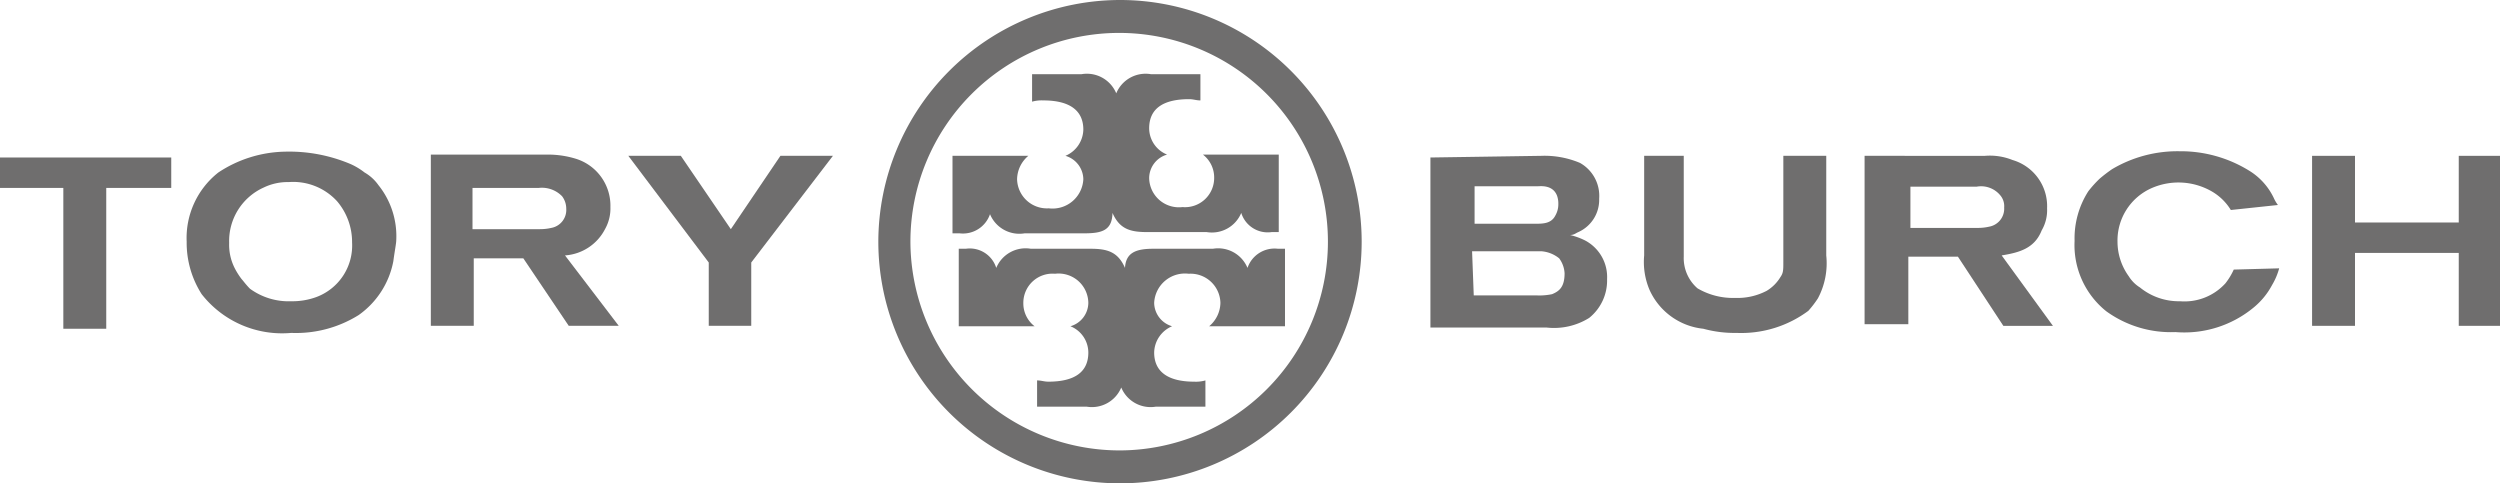 <svg xmlns="http://www.w3.org/2000/svg" width="120" height="23.2" viewBox="0 0 120 23.2">
  <g id="tory-burch_logo" transform="translate(-20.5 -263.7)">
    <g id="Raggruppa_796" data-name="Raggruppa 796" transform="translate(20.5 270.98)">
      <path id="Tracciato_924" data-name="Tracciato 924" d="M20.5,301.5v1.46h3.04v6.76H25.6v-6.76h3.12V301.5Z" transform="translate(-20.5 -301.22)" fill="#6f6e6e"/>
      <path id="Tracciato_925" data-name="Tracciato 925" d="M71.52,307.08a3.339,3.339,0,0,1-1.2.2,3.151,3.151,0,0,1-1.98-.6c-.2-.2-.34-.4-.4-.46a3.477,3.477,0,0,1-.34-.54,2.475,2.475,0,0,1-.26-1.2A2.814,2.814,0,0,1,69,301.82a2.643,2.643,0,0,1,1.2-.26,2.857,2.857,0,0,1,2.32.92,3.019,3.019,0,0,1,.72,1.98,2.639,2.639,0,0,1-1.72,2.62m2.98-5.38a2.076,2.076,0,0,0-.66-.6,3.215,3.215,0,0,0-.66-.4,7.565,7.565,0,0,0-3.18-.6,5.976,5.976,0,0,0-3.18,1,4,4,0,0,0-1.52,3.32,4.588,4.588,0,0,0,.72,2.52,4.9,4.9,0,0,0,4.3,1.86,5.683,5.683,0,0,0,3.24-.86,4.1,4.1,0,0,0,1.66-2.58c.06-.46.14-.86.14-1a3.911,3.911,0,0,0-.86-2.66" transform="translate(-56.34 -300.1)" fill="#6f6e6e"/>
      <path id="Tracciato_926" data-name="Tracciato 926" d="M129.68,304.32a2.418,2.418,0,0,1-.54.06H125.9V302.4h3.18a1.352,1.352,0,0,1,1.12.4.988.988,0,0,1,.2.6.876.876,0,0,1-.72.92m.66,1.32a2.337,2.337,0,0,0,1.92-1.26,2.025,2.025,0,0,0,.26-1.06,2.358,2.358,0,0,0-1.66-2.32,4.564,4.564,0,0,0-1.32-.2H123.9v8.22h2.06v-3.24h2.38l2.18,3.24h2.4Z" transform="translate(-103.22 -300.66)" fill="#6f6e6e"/>
      <path id="Tracciato_927" data-name="Tracciato 927" d="M178.6,301.1l-2.38,3.52-2.4-3.52H171.3l3.86,5.12v3.04h2.04v-3.04l3.92-5.12Z" transform="translate(-141.14 -300.9)" fill="#6f6e6e"/>
    </g>
    <g id="Raggruppa_797" data-name="Raggruppa 797" transform="translate(89.16 270.96)">
      <path id="Tracciato_928" data-name="Tracciato 928" d="M365.88,307.8h3.04a2.923,2.923,0,0,0,.72-.06c.34-.14.6-.34.6-1a1.313,1.313,0,0,0-.26-.72,1.54,1.54,0,0,0-.86-.34H365.8l.08,2.12Zm0-3.44h2.92c.4,0,.8,0,1-.4a1.077,1.077,0,0,0,.14-.54,1.128,1.128,0,0,0-.06-.4c-.2-.54-.8-.46-.92-.46h-3.04v1.8Zm3.24-3.26a4.377,4.377,0,0,1,1.86.34,1.816,1.816,0,0,1,.92,1.72,1.694,1.694,0,0,1-1,1.6c-.14.06-.2.14-.4.14a3.352,3.352,0,0,1,.72.26,1.985,1.985,0,0,1,1.06,1.86,2.3,2.3,0,0,1-.86,1.86,3.187,3.187,0,0,1-2.06.46H363.8v-8.16l5.32-.08Z" transform="translate(-363.8 -300.88)" fill="#6f6e6e"/>
      <path id="Tracciato_929" data-name="Tracciato 929" d="M417,301.1v4.84a1.919,1.919,0,0,0,.66,1.52,3.36,3.36,0,0,0,1.8.46,3.033,3.033,0,0,0,1.52-.34,1.931,1.931,0,0,0,.66-.66c.14-.2.14-.34.14-.72v-5.1h2.06v4.78a3.577,3.577,0,0,1-.4,2.06,4.85,4.85,0,0,1-.46.6,5.4,5.4,0,0,1-3.44,1.06,5.7,5.7,0,0,1-1.6-.2,3.193,3.193,0,0,1-2.58-1.86,3.43,3.43,0,0,1-.26-1.66V301.1Z" transform="translate(-404.84 -300.88)" fill="#6f6e6e"/>
      <path id="Tracciato_930" data-name="Tracciato 930" d="M470.2,304.56h3.24a2.419,2.419,0,0,0,.54-.06.876.876,0,0,0,.72-.92.8.8,0,0,0-.2-.6,1.192,1.192,0,0,0-1.12-.4H470.2v1.98Zm3.58-3.46a2.9,2.9,0,0,1,1.32.2,2.308,2.308,0,0,1,1.66,2.32,1.919,1.919,0,0,1-.26,1.06c-.34.86-1.06,1.06-1.92,1.2l2.46,3.38h-2.38l-2.18-3.32H470.1v3.24H468V301.1Z" transform="translate(-447.16 -300.88)" fill="#6f6e6e"/>
      <path id="Tracciato_931" data-name="Tracciato 931" d="M525.9,302.82a2.593,2.593,0,0,0-.86-.86,3.207,3.207,0,0,0-2.92-.2,2.747,2.747,0,0,0-1.66,2.58A2.839,2.839,0,0,0,521,306a1.675,1.675,0,0,0,.54.54,2.959,2.959,0,0,0,1.92.66,2.655,2.655,0,0,0,2.18-.86,3.172,3.172,0,0,0,.4-.66l2.18-.06a3.156,3.156,0,0,1-.34.8,3.536,3.536,0,0,1-.86,1.06,5.221,5.221,0,0,1-3.78,1.2,5.288,5.288,0,0,1-3.32-1,4.068,4.068,0,0,1-1.52-3.38,4.185,4.185,0,0,1,.66-2.38,5.41,5.41,0,0,1,.54-.6,7.059,7.059,0,0,1,.6-.46,6.146,6.146,0,0,1,3.24-.86,6.253,6.253,0,0,1,3.32.92,3.1,3.1,0,0,1,1.2,1.32,1.692,1.692,0,0,0,.2.34Z" transform="translate(-487.48 -300)" fill="#6f6e6e"/>
      <path id="Tracciato_932" data-name="Tracciato 932" d="M582.44,301.1v3.2h-4.98v-3.2H575.4v8.16h2.06v-3.5h4.98v3.5h1.98V301.1Z" transform="translate(-533.08 -300.88)" fill="#6f6e6e"/>
    </g>
    <path id="Tracciato_933" data-name="Tracciato 933" d="M231.3,275.3a11.6,11.6,0,1,0,11.6-11.6,11.621,11.621,0,0,0-11.6,11.6m1.54,0a10.02,10.02,0,1,1,10.02,10.02,10.051,10.051,0,0,1-10.02-10.02" transform="translate(-168.64)" fill="#6f6e6e"/>
    <path id="Tracciato_934" data-name="Tracciato 934" d="M259.94,323.4h2.86a1.525,1.525,0,0,1,1.66.92,1.371,1.371,0,0,1,1.46-.92h.34v3.72h-3.64a1.5,1.5,0,0,0,.54-1.12,1.434,1.434,0,0,0-1.52-1.4,1.48,1.48,0,0,0-1.66,1.4,1.189,1.189,0,0,0,.86,1.12,1.4,1.4,0,0,0-.86,1.26c0,.92.66,1.4,1.92,1.4a1.661,1.661,0,0,0,.54-.06v1.26h-2.38a1.525,1.525,0,0,1-1.66-.92,1.525,1.525,0,0,1-1.66.92h-2.38v-1.26c.2,0,.34.06.54.06,1.26,0,1.92-.46,1.92-1.4a1.365,1.365,0,0,0-.86-1.26,1.182,1.182,0,0,0,.86-1.12,1.427,1.427,0,0,0-1.6-1.4,1.4,1.4,0,0,0-1.52,1.4,1.384,1.384,0,0,0,.54,1.12H250.6V323.4h.34a1.33,1.33,0,0,1,1.46.92,1.525,1.525,0,0,1,1.66-.92h2.86c.8,0,1.32.14,1.66.92.04-.72.5-.92,1.36-.92" transform="translate(-184.08 -47.76)" fill="#6f6e6e"/>
    <path id="Tracciato_935" data-name="Tracciato 935" d="M255.42,289.14h-2.86a1.525,1.525,0,0,1-1.66-.92,1.371,1.371,0,0,1-1.46.92h-.34v-3.72h3.64a1.5,1.5,0,0,0-.54,1.12,1.434,1.434,0,0,0,1.52,1.4,1.481,1.481,0,0,0,1.66-1.4,1.189,1.189,0,0,0-.86-1.12,1.4,1.4,0,0,0,.86-1.26c0-.92-.66-1.4-1.92-1.4a1.662,1.662,0,0,0-.54.06V281.5h2.38a1.525,1.525,0,0,1,1.66.92,1.525,1.525,0,0,1,1.66-.92H261v1.26c-.2,0-.34-.06-.54-.06-1.26,0-1.92.46-1.92,1.4a1.365,1.365,0,0,0,.86,1.26,1.182,1.182,0,0,0-.86,1.12,1.427,1.427,0,0,0,1.6,1.4,1.4,1.4,0,0,0,1.52-1.4,1.384,1.384,0,0,0-.54-1.12h3.64v3.72h-.34a1.33,1.33,0,0,1-1.46-.92,1.525,1.525,0,0,1-1.66.92h-2.86c-.8,0-1.32-.14-1.66-.92-.02.84-.5.98-1.36.98" transform="translate(-182.88 -14.24)" fill="#6f6e6e"/>
  </g>
</svg>
